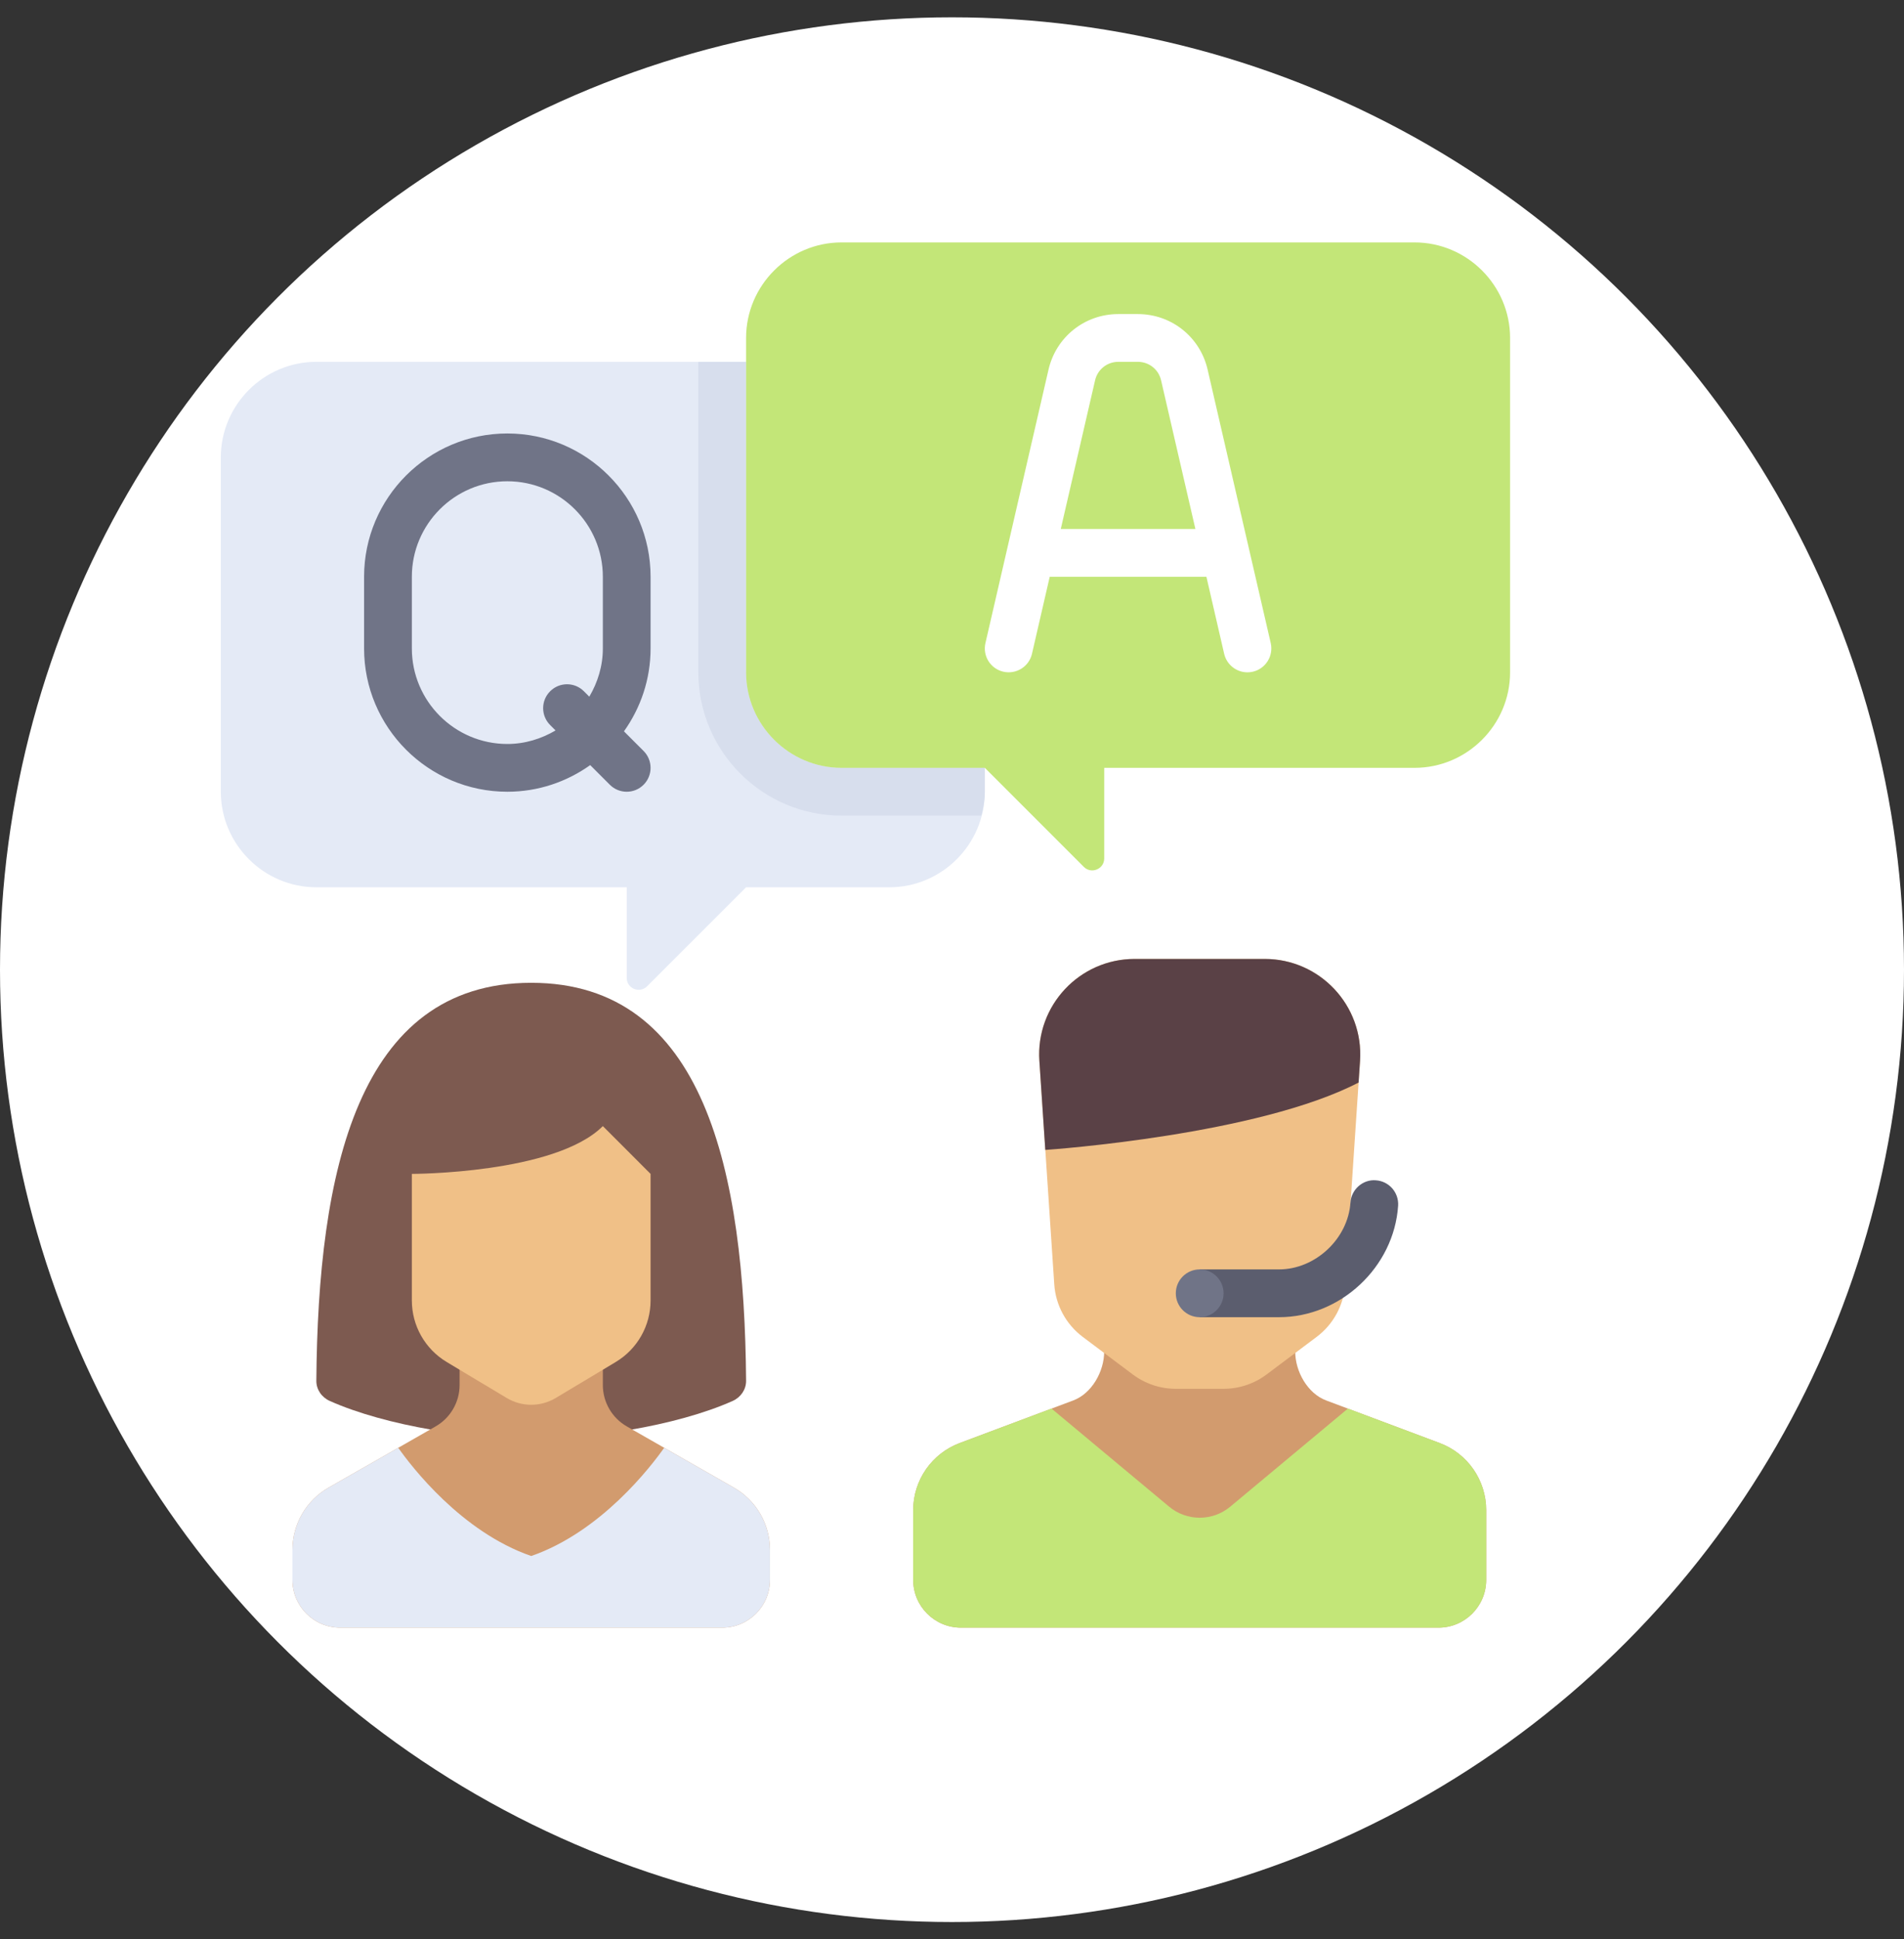 <svg width="55" height="56" viewBox="0 0 55 56" fill="none" xmlns="http://www.w3.org/2000/svg">
<rect x="0" y="0" width="55" height="56" fill="#333333" stroke="none"/>
<circle cx="27.5" cy="28" r="27.5" fill="white"/>
<g clip-path="url(#clip0_1_194)">
<path d="M15.345 28.379C10.325 28.379 9.184 33.847 9.138 39.871C9.136 40.122 9.29 40.348 9.525 40.453C10.332 40.814 11.395 41.101 12.486 41.287L18.187 41.29C19.284 41.104 20.354 40.816 21.165 40.453C21.4 40.348 21.554 40.122 21.552 39.871C21.505 33.847 20.364 28.379 15.345 28.379Z" fill="#7D5A50"/>
<path d="M22.241 45.621V44.752C22.241 44.01 21.844 43.324 21.199 42.956L18.109 41.19C17.679 40.945 17.414 40.488 17.414 39.993V38.724H13.276V39.993C13.276 40.488 13.011 40.945 12.581 41.19L9.491 42.956C8.846 43.324 8.448 44.01 8.448 44.752V45.621C8.448 46.383 9.066 47 9.828 47H20.862C21.624 47 22.241 46.383 22.241 45.621Z" fill="#D29B6E"/>
<path d="M18.793 33.897V37.553C18.793 38.279 18.412 38.953 17.789 39.327L16.055 40.367C15.618 40.629 15.072 40.629 14.635 40.367L12.901 39.327C12.278 38.953 11.897 38.279 11.897 37.553V33.897C11.897 33.897 16.035 33.897 17.414 32.517L18.793 33.897Z" fill="#F0C087"/>
<path d="M21.199 42.956L19.186 41.806C18.805 42.345 17.364 44.232 15.345 44.931C13.325 44.232 11.884 42.345 11.504 41.806L9.491 42.956C8.846 43.324 8.448 44.01 8.448 44.752V45.621C8.448 46.383 9.066 47 9.828 47H20.862C21.624 47 22.241 46.383 22.241 45.621V44.752C22.241 44.01 21.843 43.324 21.199 42.956Z" fill="#E4EAF6"/>
<path d="M25.69 10.448H9.138C7.621 10.448 6.379 11.69 6.379 13.207V22.862C6.379 24.379 7.621 25.621 9.138 25.621H18.104V28.236C18.104 28.544 18.475 28.697 18.692 28.48L21.552 25.621H25.69C27.207 25.621 28.448 24.379 28.448 22.862V13.207C28.448 11.69 27.207 10.448 25.69 10.448Z" fill="#E4EAF6"/>
<path d="M21.552 10.448V19.414C21.552 20.931 22.793 22.172 24.31 22.172H28.448V22.862C28.448 23.102 28.407 23.33 28.348 23.552H24.31C22.029 23.552 20.172 21.695 20.172 19.414V10.448H21.552Z" fill="#D7DEED"/>
<path d="M18.793 16.655C18.793 14.373 16.937 12.517 14.655 12.517C12.373 12.517 10.517 14.373 10.517 16.655V18.724C10.517 21.006 12.373 22.862 14.655 22.862C15.547 22.862 16.372 22.575 17.049 22.093L17.616 22.66C17.751 22.795 17.927 22.862 18.103 22.862C18.28 22.862 18.456 22.795 18.591 22.66C18.86 22.391 18.86 21.954 18.591 21.685L18.024 21.118C18.506 20.441 18.793 19.616 18.793 18.724V16.655ZM16.867 19.961C16.598 19.691 16.161 19.691 15.892 19.961C15.622 20.23 15.622 20.667 15.892 20.936L16.048 21.092C15.637 21.334 15.165 21.483 14.655 21.483C13.134 21.483 11.897 20.245 11.897 18.724V16.655C11.897 15.134 13.134 13.897 14.655 13.897C16.177 13.897 17.414 15.134 17.414 16.655V18.724C17.414 19.234 17.265 19.706 17.023 20.117L16.867 19.961Z" fill="#707487"/>
<path d="M24.31 7H40.862C42.379 7 43.621 8.241 43.621 9.759V19.414C43.621 20.931 42.379 22.172 40.862 22.172H31.897V24.788C31.897 25.095 31.525 25.249 31.308 25.032L28.448 22.172H24.31C22.793 22.172 21.552 20.931 21.552 19.414V9.759C21.552 8.241 22.793 7 24.31 7Z" fill="#C3E678"/>
<path d="M41.589 41.669L38.309 40.439C37.77 40.237 37.414 39.601 37.414 39.026H31.896C31.896 39.601 31.54 40.237 31.002 40.439L27.722 41.669C26.914 41.972 26.379 42.744 26.379 43.606V45.621C26.379 46.383 26.997 47 27.759 47H41.552C42.313 47 42.931 46.383 42.931 45.621V43.606C42.931 42.744 42.396 41.972 41.589 41.669Z" fill="#D29B6E"/>
<path d="M41.589 41.669L38.936 40.674L35.538 43.506C35.027 43.932 34.284 43.932 33.772 43.506L30.375 40.674L27.722 41.669C26.914 41.972 26.379 42.744 26.379 43.606V45.621C26.379 46.383 26.997 47 27.759 47H41.552C42.314 47 42.931 46.383 42.931 45.621V43.606C42.931 42.744 42.396 41.972 41.589 41.669Z" fill="#C3E678"/>
<path d="M39.287 30.632L38.856 37.087C38.816 37.688 38.516 38.243 38.033 38.604L36.586 39.69C36.228 39.958 35.793 40.103 35.345 40.103H33.965C33.518 40.103 33.082 39.958 32.724 39.69L31.277 38.604C30.795 38.243 30.494 37.688 30.454 37.087L30.024 30.632C29.918 29.04 31.18 27.69 32.776 27.69H36.534C38.13 27.69 39.393 29.04 39.287 30.632Z" fill="#F0C087"/>
<path d="M39.744 34.082C39.372 34.05 39.035 34.344 39.01 34.724C38.941 35.771 37.995 36.655 36.946 36.655H34.655V38.035H36.946C38.725 38.035 40.268 36.59 40.387 34.816C40.411 34.435 40.124 34.107 39.744 34.082Z" fill="#5B5D6E"/>
<path d="M36.534 27.69H32.776C31.18 27.69 29.918 29.04 30.024 30.632L30.195 33.205C30.433 33.189 36.348 32.764 39.245 31.259L39.287 30.632C39.393 29.04 38.13 27.69 36.534 27.69Z" fill="#5A4146"/>
<path d="M34.655 38.035C35.036 38.035 35.345 37.726 35.345 37.345C35.345 36.964 35.036 36.655 34.655 36.655C34.274 36.655 33.965 36.964 33.965 37.345C33.965 37.726 34.274 38.035 34.655 38.035Z" fill="#707487"/>
<path d="M36.707 18.569L34.884 10.673C34.667 9.729 33.838 9.069 32.868 9.069H32.304C31.335 9.069 30.506 9.729 30.288 10.673L28.466 18.569C28.38 18.941 28.612 19.311 28.983 19.396C29.354 19.48 29.724 19.251 29.81 18.88L30.323 16.655H34.849L35.362 18.88C35.437 19.198 35.72 19.414 36.034 19.414C36.085 19.414 36.138 19.408 36.19 19.396C36.56 19.311 36.792 18.94 36.707 18.569ZM30.642 15.276L31.633 10.982C31.705 10.668 31.981 10.448 32.304 10.448H32.868C33.192 10.448 33.468 10.668 33.54 10.983L34.531 15.276H30.642Z" fill="white"/>
</g>
<defs>
<clipPath id="clip0_1_194">
<rect width="40" height="40" fill="white" transform="translate(5 7)"/>
</clipPath>
</defs>
</svg>
